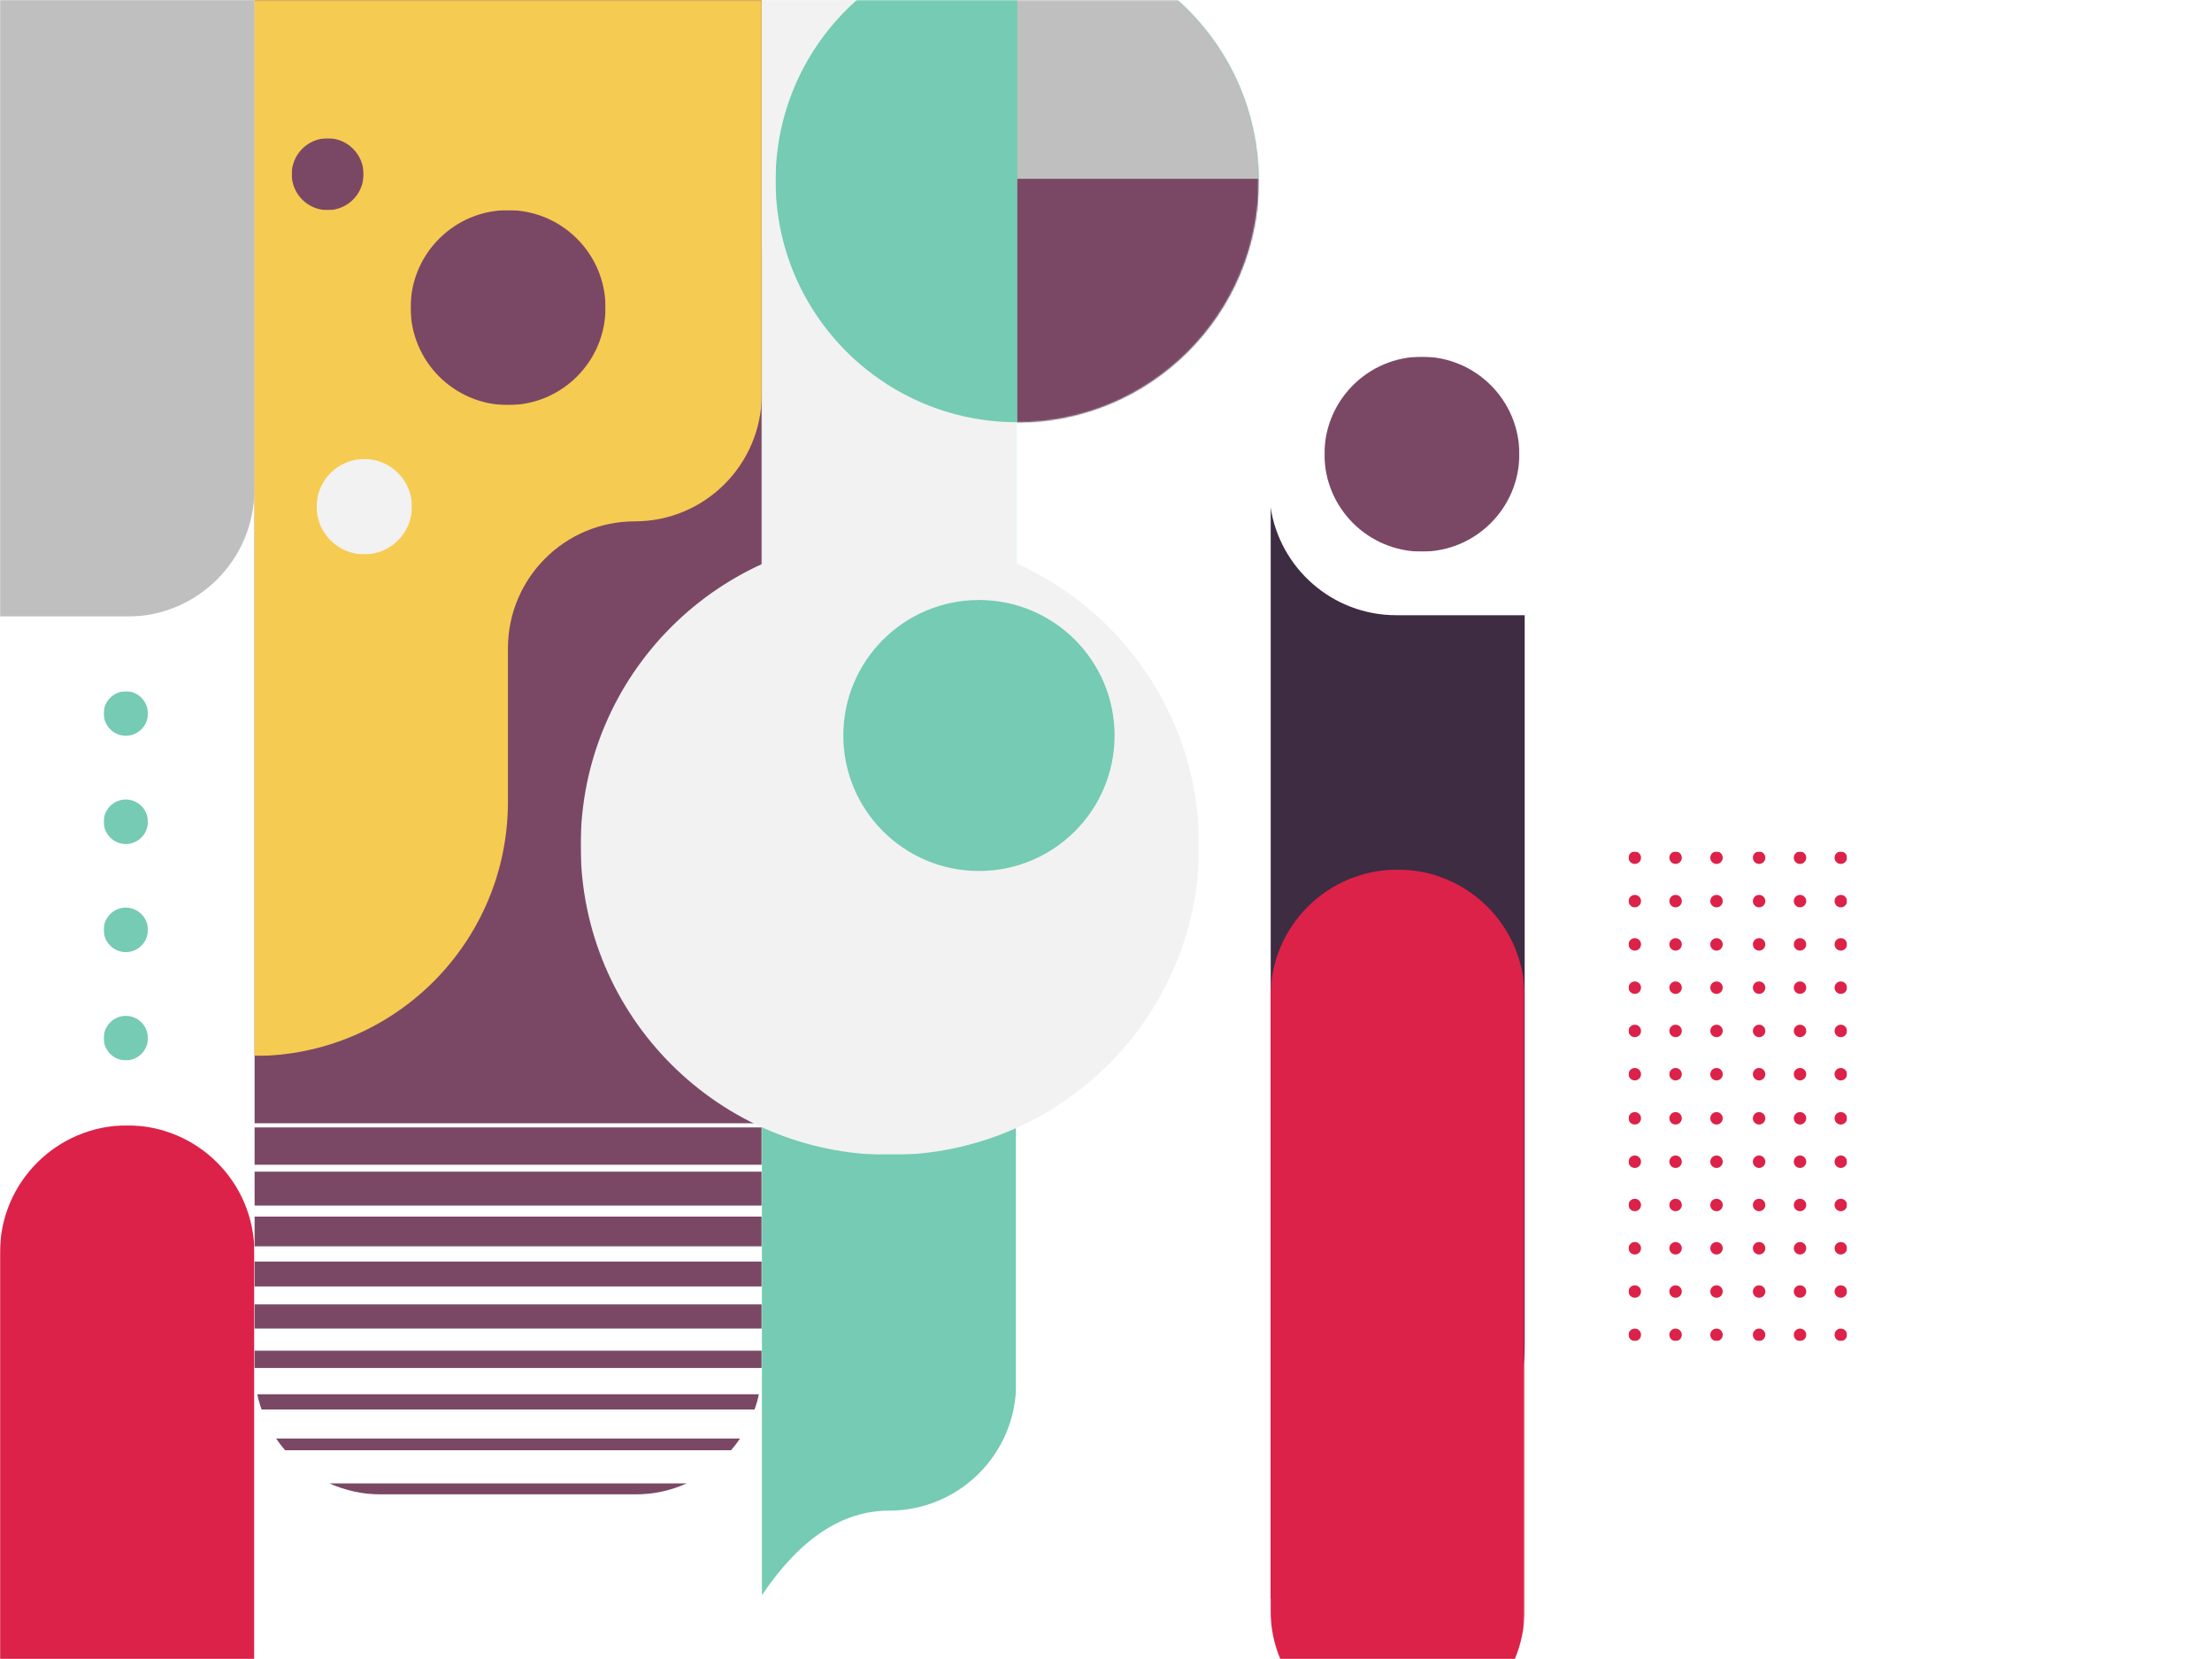 <?xml version="1.0" encoding="utf-8"?>
<!-- Generator: Adobe Illustrator 25.4.1, SVG Export Plug-In . SVG Version: 6.00 Build 0)  -->
<svg version="1.1" id="Layer_1" xmlns="http://www.w3.org/2000/svg" xmlns:xlink="http://www.w3.org/1999/xlink" x="0px" y="0px"
	 viewBox="0 0 1600 1200" style="enable-background:new 0 0 1600 1200;" xml:space="preserve">
<style type="text/css">
	.st0{filter:url(#Adobe_OpacityMaskFilter);}
	.st1{fill-rule:evenodd;clip-rule:evenodd;fill:#FFFFFF;}
	.st2{mask:url(#mask-2_00000016065266876527571380000001373798017325039271_);fill-rule:evenodd;clip-rule:evenodd;fill:#BFBFBF;}
	.st3{filter:url(#Adobe_OpacityMaskFilter_00000068659163790186908120000010373526792506294667_);}
	.st4{mask:url(#mask-2_00000012445435223706662920000007276254484947324826_);fill-rule:evenodd;clip-rule:evenodd;fill:#75CBB3;}
	.st5{filter:url(#Adobe_OpacityMaskFilter_00000137107280132359043740000007270103026369978757_);}
	.st6{mask:url(#mask-2_00000129906395661786634160000013001120076067169414_);fill-rule:evenodd;clip-rule:evenodd;fill:#F2F2F2;}
	.st7{filter:url(#Adobe_OpacityMaskFilter_00000060749977278674036090000005357445690523810199_);}
	.st8{mask:url(#mask-2_00000018932257624784592040000007094655656461411993_);fill-rule:evenodd;clip-rule:evenodd;fill:#DC2249;}
	.st9{filter:url(#Adobe_OpacityMaskFilter_00000105417458577253613300000012139397493302122138_);}
	.st10{mask:url(#mask-2_00000170969122735695457750000006659671644476518589_);fill-rule:evenodd;clip-rule:evenodd;fill:#7A4865;}
	.st11{filter:url(#Adobe_OpacityMaskFilter_00000044138659421109799350000016285309300768782501_);}
	.st12{mask:url(#mask-2_00000013872655761093508440000008735719454493781144_);}
	.st13{fill-rule:evenodd;clip-rule:evenodd;fill:#F6CB51;}
	.st14{filter:url(#Adobe_OpacityMaskFilter_00000163043877880246394120000017593394424882970015_);}
	.st15{mask:url(#mask-2_00000057114641672992315680000006809139788496624018_);fill-rule:evenodd;clip-rule:evenodd;fill:#3D2C42;}
	.st16{filter:url(#Adobe_OpacityMaskFilter_00000075149425902832284670000003929698109945556156_);}
	.st17{mask:url(#mask-2_00000060008182753106032890000013077281774089358468_);}
	.st18{fill-rule:evenodd;clip-rule:evenodd;fill:#DC2249;}
	.st19{filter:url(#Adobe_OpacityMaskFilter_00000080188102241975032280000017398770256081310346_);}
	.st20{mask:url(#mask-2_00000086668330406982203250000016203317843531951537_);fill-rule:evenodd;clip-rule:evenodd;fill:#75CBB3;}
	.st21{filter:url(#Adobe_OpacityMaskFilter_00000040553475576720362180000015726127652770917560_);}
	.st22{mask:url(#mask-2_00000162313174218897941540000008293037057907586987_);}
	.st23{fill-rule:evenodd;clip-rule:evenodd;fill:#75CBB3;}
	.st24{filter:url(#Adobe_OpacityMaskFilter_00000101095057653366288240000003030595896330159793_);}
	.st25{mask:url(#mask-8_00000155859125119089546770000015212802020943708073_);fill-rule:evenodd;clip-rule:evenodd;fill:#BFBFBF;}
	.st26{filter:url(#Adobe_OpacityMaskFilter_00000182488327044841041980000002971550574168128441_);}
	.st27{mask:url(#mask-8_00000105413217566028583500000013534891684887112376_);fill-rule:evenodd;clip-rule:evenodd;fill:#7A4865;}
	.st28{filter:url(#Adobe_OpacityMaskFilter_00000034801360311642878720000006516936521426053030_);}
	.st29{mask:url(#mask-2_00000181803009456459039770000016907075550147430287_);fill-rule:evenodd;clip-rule:evenodd;fill:#DC2249;}
	.st30{filter:url(#Adobe_OpacityMaskFilter_00000032623750393526973840000014270623134487771837_);}
	.st31{mask:url(#mask-2_00000036224398168298278900000017331062762479880382_);}
	.st32{fill-rule:evenodd;clip-rule:evenodd;fill:#F2F2F2;}
	.st33{filter:url(#Adobe_OpacityMaskFilter_00000063596386624048315730000011629873790500840101_);}
	.st34{mask:url(#mask-2_00000037687795357066323940000003032086579945172654_);fill-rule:evenodd;clip-rule:evenodd;fill:#7A4865;}
	.st35{filter:url(#Adobe_OpacityMaskFilter_00000103971963896565858330000010341683505685279917_);}
	.st36{mask:url(#mask-2_00000035501969976470081390000013495101474361330825_);fill-rule:evenodd;clip-rule:evenodd;fill:#7A4865;}
	.st37{filter:url(#Adobe_OpacityMaskFilter_00000014610055982349842340000001011482796659744174_);}
	.st38{mask:url(#mask-2_00000049193656320247649600000015543975319124401844_);fill-rule:evenodd;clip-rule:evenodd;fill:#7A4865;}
	.st39{filter:url(#Adobe_OpacityMaskFilter_00000029043996585934845030000005627008735779164345_);}
	.st40{mask:url(#mask-2_00000058569552298314485210000006891949780930702496_);fill-rule:evenodd;clip-rule:evenodd;fill:#F2F2F2;}
</style>
<desc>Created with Sketch.</desc>
<g id="Patterns">
	<g id="Oreti">
		<g>
			<defs>
				<filter id="Adobe_OpacityMaskFilter" filterUnits="userSpaceOnUse" x="0" y="-182" width="184" height="628">
					<feColorMatrix  type="matrix" values="1 0 0 0 0  0 1 0 0 0  0 0 1 0 0  0 0 0 1 0"/>
				</filter>
			</defs>
			
				<mask maskUnits="userSpaceOnUse" x="0" y="-182" width="184" height="628" id="mask-2_00000016065266876527571380000001373798017325039271_">
				<g class="st0">
					<rect id="path-1_00000155845161013843567170000005224037137571923619_" x="-63" class="st1" width="1600" height="1200"/>
				</g>
			</mask>
			<path id="Shape" class="st2" d="M92-182c50.8,0,92,41.1,92,91.9v444.2c0,50.8-41.2,91.9-92,91.9H0V-90.1C0-140.9,41.2-182,92-182
				z"/>
			<defs>
				
					<filter id="Adobe_OpacityMaskFilter_00000045611715142506740190000002281203060896869007_" filterUnits="userSpaceOnUse" x="551" y="94" width="184" height="1060">
					<feColorMatrix  type="matrix" values="1 0 0 0 0  0 1 0 0 0  0 0 1 0 0  0 0 0 1 0"/>
				</filter>
			</defs>
			
				<mask maskUnits="userSpaceOnUse" x="551" y="94" width="184" height="1060" id="mask-2_00000012445435223706662920000007276254484947324826_">
				<g style="filter:url(#Adobe_OpacityMaskFilter_00000045611715142506740190000002281203060896869007_);">
					<rect id="path-1_00000112614145833340465910000001574878457533007770_" x="-63" class="st1" width="1600" height="1200"/>
				</g>
			</mask>
			<path id="Shape_00000079461179312064771030000005162428056584889497_" class="st4" d="M643,94c50.8,0,92,41.1,92,91.9v814.9
				c0,50.8-41.2,91.9-92,91.9c-33.9,0-64.5,20.4-92,61.3V185.9C551,135.1,592.2,94,643,94z"/>
			<defs>
				
					<filter id="Adobe_OpacityMaskFilter_00000057133176120053310840000009942868686237508741_" filterUnits="userSpaceOnUse" x="551" y="-310" width="184" height="1091">
					<feColorMatrix  type="matrix" values="1 0 0 0 0  0 1 0 0 0  0 0 1 0 0  0 0 0 1 0"/>
				</filter>
			</defs>
			
				<mask maskUnits="userSpaceOnUse" x="551" y="-310" width="184" height="1091" id="mask-2_00000129906395661786634160000013001120076067169414_">
				<g style="filter:url(#Adobe_OpacityMaskFilter_00000057133176120053310840000009942868686237508741_);">
					<rect id="path-1_00000114049510919255042030000007371751896294128571_" x="-63" class="st1" width="1600" height="1200"/>
				</g>
			</mask>
			<path id="Shape_00000142857081298588963170000016797448174836992657_" class="st6" d="M643-310c50.8,0,92,41.2,92,91.9v815.2
				c0,50.8-41.2,91.9-92,91.9c-33.9,0-64.5,30.6-92,91.9v-999.1C551-268.8,592.2-310,643-310z"/>
			<defs>
				
					<filter id="Adobe_OpacityMaskFilter_00000093860767308496511140000013574815371657358504_" filterUnits="userSpaceOnUse" x="0" y="814" width="184" height="628">
					<feColorMatrix  type="matrix" values="1 0 0 0 0  0 1 0 0 0  0 0 1 0 0  0 0 0 1 0"/>
				</filter>
			</defs>
			
				<mask maskUnits="userSpaceOnUse" x="0" y="814" width="184" height="628" id="mask-2_00000018932257624784592040000007094655656461411993_">
				<g style="filter:url(#Adobe_OpacityMaskFilter_00000093860767308496511140000013574815371657358504_);">
					<rect id="path-1_00000021117017871424722480000016801627461246767537_" x="-63" class="st1" width="1600" height="1200"/>
				</g>
			</mask>
			<path id="Shape_00000038386865808222750420000001228835304583173021_" class="st8" d="M92,814c50.8,0,92,41.1,92,91.9v444.2
				c0,50.8-41.2,91.9-92,91.9H0V905.9C0,855.1,41.2,814,92,814z"/>
			<defs>
				
					<filter id="Adobe_OpacityMaskFilter_00000124142632269544002980000017500321132652061361_" filterUnits="userSpaceOnUse" x="184" y="-56" width="367" height="1137">
					<feColorMatrix  type="matrix" values="1 0 0 0 0  0 1 0 0 0  0 0 1 0 0  0 0 0 1 0"/>
				</filter>
			</defs>
			
				<mask maskUnits="userSpaceOnUse" x="184" y="-56" width="367" height="1137" id="mask-2_00000170969122735695457750000006659671644476518589_">
				<g style="filter:url(#Adobe_OpacityMaskFilter_00000124142632269544002980000017500321132652061361_);">
					<rect id="path-1_00000058577985523040166640000006860482583945881279_" x="-63" class="st1" width="1600" height="1200"/>
				</g>
			</mask>
			<path id="Shape_00000164495741307867221260000007573662522804339131_" class="st10" d="M551,812.5H184V-50.7h149.9V-56H551V812.5
				z M551,815.5v27H184v-27H551z M551,847.5V872H184v-24.5H551z M551,880v21.5H184V880H551z M551,912.5v18H184v-18H551z M551,943.5
				V961H184v-17.5H551z M551,977v12c0,0.2,0,0.4,0,0.5H184c0-0.2,0-0.4,0-0.5v-12H551z M548.9,1008.5c-0.8,3.8-1.8,7.4-3.1,11H189.2
				c-1.3-3.6-2.3-7.2-3.1-11H548.9z M535.3,1040.5c-2,3-4.2,5.8-6.5,8.5H206.2c-2.3-2.7-4.5-5.5-6.5-8.5H535.3z M496.7,1073
				c-11.4,5.1-24.1,8-37.5,8H275.8c-13.3,0-26-2.9-37.5-8H496.7L496.7,1073z"/>
			<defs>
				
					<filter id="Adobe_OpacityMaskFilter_00000101815906369338176160000006767860533098346160_" filterUnits="userSpaceOnUse" x="184" y="-56.3" width="367" height="820">
					<feColorMatrix  type="matrix" values="1 0 0 0 0  0 1 0 0 0  0 0 1 0 0  0 0 0 1 0"/>
				</filter>
			</defs>
			
				<mask maskUnits="userSpaceOnUse" x="184" y="-56.3" width="367" height="820" id="mask-2_00000013872655761093508440000008735719454493781144_">
				<g style="filter:url(#Adobe_OpacityMaskFilter_00000101815906369338176160000006767860533098346160_);">
					<rect id="path-1_00000032621688626589613880000013470821833146330253_" x="-63" class="st1" width="1600" height="1200"/>
				</g>
			</mask>
			<g id="Shape_00000096035702135645225780000017024215717153549490_" class="st12">
				<g transform="translate(247, -57)">
					<g id="Shape_00000065038979666297425760000014429107021166380944_">
						<path id="path-3_00000030455444756100680800000016625966699103455372_" class="st13" d="M-63,0.7h367v341.5
							c0,50.7-41.1,91.9-91.8,91.9s-91.8,41.1-91.8,91.9V637c0,101.5-82.2,183.8-183.5,183.8V0.7z"/>
					</g>
				</g>
			</g>
			<defs>
				
					<filter id="Adobe_OpacityMaskFilter_00000075137816520660649090000001998654994158831039_" filterUnits="userSpaceOnUse" x="919" y="366.6" width="184" height="790.4">
					<feColorMatrix  type="matrix" values="1 0 0 0 0  0 1 0 0 0  0 0 1 0 0  0 0 0 1 0"/>
				</filter>
			</defs>
			
				<mask maskUnits="userSpaceOnUse" x="919" y="366.6" width="184" height="790.4" id="mask-2_00000057114641672992315680000006809139788496624018_">
				<g style="filter:url(#Adobe_OpacityMaskFilter_00000075137816520660649090000001998654994158831039_);">
					<rect id="path-1_00000031916334371249205890000000326467154118770088_" x="-63" class="st1" width="1600" height="1200"/>
				</g>
			</mask>
			<path id="Shape_00000093897625776542494360000014583622493352391858_" class="st15" d="M1103,445v528.1c0,50.8-41.2,91.9-92,91.9
				c-33.9,0-64.5,30.6-92,91.9V366.6c6.6,44.4,44.8,78.4,91,78.4H1103z"/>
			<defs>
				
					<filter id="Adobe_OpacityMaskFilter_00000096746953436407715030000006245250499205304473_" filterUnits="userSpaceOnUse" x="919" y="629" width="183.8" height="627.5">
					<feColorMatrix  type="matrix" values="1 0 0 0 0  0 1 0 0 0  0 0 1 0 0  0 0 0 1 0"/>
				</filter>
			</defs>
			
				<mask maskUnits="userSpaceOnUse" x="919" y="629" width="183.8" height="627.5" id="mask-2_00000060008182753106032890000013077281774089358468_">
				<g style="filter:url(#Adobe_OpacityMaskFilter_00000096746953436407715030000006245250499205304473_);">
					<rect id="path-1_00000143610438853762486080000016345322457199133604_" x="-63" class="st1" width="1600" height="1200"/>
				</g>
			</mask>
			<g id="Shape_00000116227653581425078970000012246331122398600890_" class="st17">
				<g transform="translate(982, 629)">
					<g id="Shape_00000101809024955459497240000001370432607002137522_">
						<path id="path-5_00000023974371971748911630000003786204608211159947_" class="st18" d="M28.9,0c50.8,0,91.9,41.1,91.9,91.8
							v443.8c0,50.7-41.1,91.8-91.9,91.8S-63,586.4-63,535.6V91.8C-63,41.1-21.9,0,28.9,0z"/>
					</g>
				</g>
			</g>
			<defs>
				
					<filter id="Adobe_OpacityMaskFilter_00000057867114491516146200000006422240774217625528_" filterUnits="userSpaceOnUse" x="75" y="500" width="32" height="267">
					<feColorMatrix  type="matrix" values="1 0 0 0 0  0 1 0 0 0  0 0 1 0 0  0 0 0 1 0"/>
				</filter>
			</defs>
			
				<mask maskUnits="userSpaceOnUse" x="75" y="500" width="32" height="267" id="mask-2_00000086668330406982203250000016203317843531951537_">
				<g style="filter:url(#Adobe_OpacityMaskFilter_00000057867114491516146200000006422240774217625528_);">
					<rect id="path-1_00000003081282409934214750000003797937941465807246_" x="-63" class="st1" width="1600" height="1200"/>
				</g>
			</mask>
			<path id="Shape_00000165913782409605986370000000332149884620827323_" class="st20" d="M91,688.7c-8.8,0-16-7.2-16-16.1
				c0-8.9,7.2-16.1,16-16.1s16,7.2,16,16.1C107,681.5,99.8,688.7,91,688.7z M91,767c-8.8,0-16-7.2-16-16.1s7.2-16.1,16-16.1
				s16,7.2,16,16.1S99.8,767,91,767z M91,532.2c-8.8,0-16-7.2-16-16.1S82.2,500,91,500s16,7.2,16,16.1S99.8,532.2,91,532.2z
				 M91,610.5c-8.8,0-16-7.2-16-16.1c0-8.9,7.2-16.1,16-16.1s16,7.2,16,16.1C107,603.3,99.8,610.5,91,610.5z"/>
			<defs>
				
					<filter id="Adobe_OpacityMaskFilter_00000164499106499314723000000010402030559557515395_" filterUnits="userSpaceOnUse" x="561" y="-56.3" width="542.6" height="1135.9">
					<feColorMatrix  type="matrix" values="1 0 0 0 0  0 1 0 0 0  0 0 1 0 0  0 0 0 1 0"/>
				</filter>
			</defs>
			
				<mask maskUnits="userSpaceOnUse" x="561" y="-56.3" width="542.6" height="1135.9" id="mask-2_00000162313174218897941540000008293037057907586987_">
				<g style="filter:url(#Adobe_OpacityMaskFilter_00000164499106499314723000000010402030559557515395_);">
					<rect id="path-1_00000173136918859414340490000016057626477664319404_" x="-63" class="st1" width="1600" height="1200"/>
				</g>
			</mask>
			<g id="Shape_00000100354143547676817740000002742089057117209519_" class="st22">
				<g transform="translate(624, -44)">
					<g id="Shape_00000069367483216551525140000006337268831760581774_">
						
							<ellipse id="path-7_00000041272513701047012360000018394625820588945031_" class="st23" cx="111.7" cy="174.7" rx="174.7" ry="174.7"/>
					</g>
					<defs>
						
							<filter id="Adobe_OpacityMaskFilter_00000116204165206139769890000010000328914581912226_" filterUnits="userSpaceOnUse" x="111.7" y="-12.3" width="367.9" height="1135.9">
							<feColorMatrix  type="matrix" values="1 0 0 0 0  0 1 0 0 0  0 0 1 0 0  0 0 0 1 0"/>
						</filter>
					</defs>
					
						<mask maskUnits="userSpaceOnUse" x="111.7" y="-12.3" width="367.9" height="1135.9" id="mask-8_00000155859125119089546770000015212802020943708073_">
						<g style="filter:url(#Adobe_OpacityMaskFilter_00000116204165206139769890000010000328914581912226_);">
							
								<ellipse id="path-7_00000018945507220105366110000001588450246701716128_" class="st1" cx="111.7" cy="174.7" rx="174.7" ry="174.7"/>
						</g>
					</mask>
					<path id="Shape_00000031190660987504712160000015583001190953866896_" class="st25" d="M479.6-12.3v1043.9
						c0,50.8-41.2,92-92,92H203.7c-50.8,0-92-41.2-92-92V-12.3H479.6z"/>
					<defs>
						
							<filter id="Adobe_OpacityMaskFilter_00000060009101847734178690000003845752329496301479_" filterUnits="userSpaceOnUse" x="111.7" y="173.2" width="174.7" height="297.3">
							<feColorMatrix  type="matrix" values="1 0 0 0 0  0 1 0 0 0  0 0 1 0 0  0 0 0 1 0"/>
						</filter>
					</defs>
					
						<mask maskUnits="userSpaceOnUse" x="111.7" y="173.2" width="174.7" height="297.3" id="mask-8_00000105413217566028583500000013534891684887112376_">
						<g style="filter:url(#Adobe_OpacityMaskFilter_00000060009101847734178690000003845752329496301479_);">
							
								<ellipse id="path-7_00000018955138215468762400000006720425478665367431_" class="st1" cx="111.7" cy="174.7" rx="174.7" ry="174.7"/>
						</g>
					</mask>
					
						<rect id="Shape_00000121263743621053622310000005908695715868747190_" x="111.7" y="173.2" class="st27" width="174.7" height="297.3"/>
				</g>
			</g>
			<defs>
				
					<filter id="Adobe_OpacityMaskFilter_00000103972560198649586630000017578106894450056594_" filterUnits="userSpaceOnUse" x="1178" y="616" width="158" height="354">
					<feColorMatrix  type="matrix" values="1 0 0 0 0  0 1 0 0 0  0 0 1 0 0  0 0 0 1 0"/>
				</filter>
			</defs>
			
				<mask maskUnits="userSpaceOnUse" x="1178" y="616" width="158" height="354" id="mask-2_00000181803009456459039770000016907075550147430287_">
				<g style="filter:url(#Adobe_OpacityMaskFilter_00000103972560198649586630000017578106894450056594_);">
					<rect id="path-1_00000099650878168070249520000002149426757192499861_" x="-63" class="st1" width="1600" height="1200"/>
				</g>
			</mask>
			<path id="Shape_00000160178470785426224450000003486229101708483246_" class="st29" d="M1331.5,781.5c-2.5,0-4.5-2-4.5-4.5
				s2-4.5,4.5-4.5s4.5,2,4.5,4.5S1334,781.5,1331.5,781.5z M1331.5,750.2c-2.5,0-4.5-2-4.5-4.5s2-4.5,4.5-4.5s4.5,2,4.5,4.5
				S1334,750.2,1331.5,750.2z M1331.5,718.9c-2.5,0-4.5-2-4.5-4.5c0-2.5,2-4.5,4.5-4.5s4.5,2,4.5,4.5
				C1336,716.9,1334,718.9,1331.5,718.9z M1331.5,687.6c-2.5,0-4.5-2-4.5-4.5s2-4.5,4.5-4.5s4.5,2,4.5,4.5S1334,687.6,1331.5,687.6z
				 M1331.5,656.3c-2.5,0-4.5-2-4.5-4.5c0-2.5,2-4.5,4.5-4.5s4.5,2,4.5,4.5C1336,654.3,1334,656.3,1331.5,656.3z M1331.5,624.9
				c-2.5,0-4.5-2-4.5-4.5s2-4.5,4.5-4.5s4.5,2,4.5,4.5S1334,624.9,1331.5,624.9z M1302,781.5c-2.5,0-4.5-2-4.5-4.5s2-4.5,4.5-4.5
				s4.5,2,4.5,4.5S1304.4,781.5,1302,781.5z M1302,750.2c-2.5,0-4.5-2-4.5-4.5s2-4.5,4.5-4.5s4.5,2,4.5,4.5S1304.4,750.2,1302,750.2
				z M1302,718.9c-2.5,0-4.5-2-4.5-4.5c0-2.5,2-4.5,4.5-4.5s4.5,2,4.5,4.5C1306.5,716.9,1304.4,718.9,1302,718.9z M1302,687.6
				c-2.5,0-4.5-2-4.5-4.5s2-4.5,4.5-4.5s4.5,2,4.5,4.5S1304.4,687.6,1302,687.6z M1302,656.3c-2.5,0-4.5-2-4.5-4.5
				c0-2.5,2-4.5,4.5-4.5s4.5,2,4.5,4.5C1306.5,654.3,1304.4,656.3,1302,656.3z M1302,624.9c-2.5,0-4.5-2-4.5-4.5s2-4.5,4.5-4.5
				s4.5,2,4.5,4.5S1304.4,624.9,1302,624.9z M1272.4,781.5c-2.5,0-4.5-2-4.5-4.5s2-4.5,4.5-4.5s4.5,2,4.5,4.5
				S1274.9,781.5,1272.4,781.5z M1272.4,750.2c-2.5,0-4.5-2-4.5-4.5s2-4.5,4.5-4.5s4.5,2,4.5,4.5S1274.9,750.2,1272.4,750.2z
				 M1272.4,718.9c-2.5,0-4.5-2-4.5-4.5c0-2.5,2-4.5,4.5-4.5s4.5,2,4.5,4.5C1276.9,716.9,1274.9,718.9,1272.4,718.9z M1272.4,687.6
				c-2.5,0-4.5-2-4.5-4.5s2-4.5,4.5-4.5s4.5,2,4.5,4.5S1274.9,687.6,1272.4,687.6z M1272.4,656.3c-2.5,0-4.5-2-4.5-4.5
				c0-2.5,2-4.5,4.5-4.5s4.5,2,4.5,4.5C1276.9,654.3,1274.9,656.3,1272.4,656.3z M1272.4,624.9c-2.5,0-4.5-2-4.5-4.5s2-4.5,4.5-4.5
				s4.5,2,4.5,4.5S1274.9,624.9,1272.4,624.9z M1241.6,781.5c-2.5,0-4.5-2-4.5-4.5s2-4.5,4.5-4.5s4.5,2,4.5,4.5
				S1244.1,781.5,1241.6,781.5z M1241.6,750.2c-2.5,0-4.5-2-4.5-4.5s2-4.5,4.5-4.5s4.5,2,4.5,4.5S1244.1,750.2,1241.6,750.2z
				 M1241.6,718.9c-2.5,0-4.5-2-4.5-4.5c0-2.5,2-4.5,4.5-4.5s4.5,2,4.5,4.5C1246.1,716.9,1244.1,718.9,1241.6,718.9z M1241.6,687.6
				c-2.5,0-4.5-2-4.5-4.5s2-4.5,4.5-4.5s4.5,2,4.5,4.5S1244.1,687.6,1241.6,687.6z M1241.6,656.3c-2.5,0-4.5-2-4.5-4.5
				c0-2.5,2-4.5,4.5-4.5s4.5,2,4.5,4.5C1246.1,654.3,1244.1,656.3,1241.6,656.3z M1241.6,624.9c-2.5,0-4.5-2-4.5-4.5s2-4.5,4.5-4.5
				s4.5,2,4.5,4.5S1244.1,624.9,1241.6,624.9z M1212,781.5c-2.5,0-4.5-2-4.5-4.5s2-4.5,4.5-4.5s4.5,2,4.5,4.5
				S1214.5,781.5,1212,781.5z M1212,750.2c-2.5,0-4.5-2-4.5-4.5s2-4.5,4.5-4.5s4.5,2,4.5,4.5S1214.5,750.2,1212,750.2z M1212,718.9
				c-2.5,0-4.5-2-4.5-4.5c0-2.5,2-4.5,4.5-4.5s4.5,2,4.5,4.5C1216.5,716.9,1214.5,718.9,1212,718.9z M1212,687.6
				c-2.5,0-4.5-2-4.5-4.5s2-4.5,4.5-4.5s4.5,2,4.5,4.5S1214.5,687.6,1212,687.6z M1212,656.3c-2.5,0-4.5-2-4.5-4.5
				c0-2.5,2-4.5,4.5-4.5s4.5,2,4.5,4.5C1216.5,654.3,1214.5,656.3,1212,656.3z M1212,624.9c-2.5,0-4.5-2-4.5-4.5s2-4.5,4.5-4.5
				s4.5,2,4.5,4.5S1214.5,624.9,1212,624.9z M1182.5,781.5c-2.5,0-4.5-2-4.5-4.5s2-4.5,4.5-4.5s4.5,2,4.5,4.5
				S1185,781.5,1182.5,781.5z M1182.5,750.2c-2.5,0-4.5-2-4.5-4.5s2-4.5,4.5-4.5s4.5,2,4.5,4.5S1185,750.2,1182.5,750.2z
				 M1182.5,718.9c-2.5,0-4.5-2-4.5-4.5c0-2.5,2-4.5,4.5-4.5s4.5,2,4.5,4.5C1187,716.9,1185,718.9,1182.5,718.9z M1182.5,687.6
				c-2.5,0-4.5-2-4.5-4.5s2-4.5,4.5-4.5s4.5,2,4.5,4.5S1185,687.6,1182.5,687.6z M1182.5,656.3c-2.5,0-4.5-2-4.5-4.5
				c0-2.5,2-4.5,4.5-4.5s4.5,2,4.5,4.5C1187,654.3,1185,656.3,1182.5,656.3z M1182.5,624.9c-2.5,0-4.5-2-4.5-4.5s2-4.5,4.5-4.5
				s4.5,2,4.5,4.5S1185,624.9,1182.5,624.9z M1331.5,970c-2.5,0-4.5-2-4.5-4.5s2-4.5,4.5-4.5s4.5,2,4.5,4.5S1334,970,1331.5,970z
				 M1331.5,938.7c-2.5,0-4.5-2-4.5-4.5c0-2.5,2-4.5,4.5-4.5s4.5,2,4.5,4.5C1336,936.7,1334,938.7,1331.5,938.7z M1331.5,907.4
				c-2.5,0-4.5-2-4.5-4.5s2-4.5,4.5-4.5s4.5,2,4.5,4.5S1334,907.4,1331.5,907.4z M1331.5,876.1c-2.5,0-4.5-2-4.5-4.5
				c0-2.5,2-4.5,4.5-4.5s4.5,2,4.5,4.5C1336,874.1,1334,876.1,1331.5,876.1z M1331.5,844.8c-2.5,0-4.5-2-4.5-4.5s2-4.5,4.5-4.5
				s4.5,2,4.5,4.5S1334,844.8,1331.5,844.8z M1331.5,813.4c-2.5,0-4.5-2-4.5-4.5s2-4.5,4.5-4.5s4.5,2,4.5,4.5
				S1334,813.4,1331.5,813.4z M1302,970c-2.5,0-4.5-2-4.5-4.5s2-4.5,4.5-4.5s4.5,2,4.5,4.5S1304.4,970,1302,970z M1302,938.7
				c-2.5,0-4.5-2-4.5-4.5c0-2.5,2-4.5,4.5-4.5s4.5,2,4.5,4.5C1306.5,936.7,1304.4,938.7,1302,938.7z M1302,907.4
				c-2.5,0-4.5-2-4.5-4.5s2-4.5,4.5-4.5s4.5,2,4.5,4.5S1304.4,907.4,1302,907.4z M1302,876.1c-2.5,0-4.5-2-4.5-4.5
				c0-2.5,2-4.5,4.5-4.5s4.5,2,4.5,4.5C1306.5,874.1,1304.4,876.1,1302,876.1z M1302,844.8c-2.5,0-4.5-2-4.5-4.5s2-4.5,4.5-4.5
				s4.5,2,4.5,4.5S1304.4,844.8,1302,844.8z M1302,813.4c-2.5,0-4.5-2-4.5-4.5s2-4.5,4.5-4.5s4.5,2,4.5,4.5S1304.4,813.4,1302,813.4
				z M1272.4,970c-2.5,0-4.5-2-4.5-4.5s2-4.5,4.5-4.5s4.5,2,4.5,4.5S1274.9,970,1272.4,970z M1272.4,938.7c-2.5,0-4.5-2-4.5-4.5
				c0-2.5,2-4.5,4.5-4.5s4.5,2,4.5,4.5C1276.9,936.7,1274.9,938.7,1272.4,938.7z M1272.4,907.4c-2.5,0-4.5-2-4.5-4.5s2-4.5,4.5-4.5
				s4.5,2,4.5,4.5S1274.9,907.4,1272.4,907.4z M1272.4,876.1c-2.5,0-4.5-2-4.5-4.5c0-2.5,2-4.5,4.5-4.5s4.5,2,4.5,4.5
				C1276.9,874.1,1274.9,876.1,1272.4,876.1z M1272.4,844.8c-2.5,0-4.5-2-4.5-4.5s2-4.5,4.5-4.5s4.5,2,4.5,4.5
				S1274.9,844.8,1272.4,844.8z M1272.4,813.4c-2.5,0-4.5-2-4.5-4.5s2-4.5,4.5-4.5s4.5,2,4.5,4.5S1274.9,813.4,1272.4,813.4z
				 M1241.6,970c-2.5,0-4.5-2-4.5-4.5s2-4.5,4.5-4.5s4.5,2,4.5,4.5S1244.1,970,1241.6,970z M1241.6,938.7c-2.5,0-4.5-2-4.5-4.5
				c0-2.5,2-4.5,4.5-4.5s4.5,2,4.5,4.5C1246.1,936.7,1244.1,938.7,1241.6,938.7z M1241.6,907.4c-2.5,0-4.5-2-4.5-4.5s2-4.5,4.5-4.5
				s4.5,2,4.5,4.5S1244.1,907.4,1241.6,907.4z M1241.6,876.1c-2.5,0-4.5-2-4.5-4.5c0-2.5,2-4.5,4.5-4.5s4.5,2,4.5,4.5
				C1246.1,874.1,1244.1,876.1,1241.6,876.1z M1241.6,844.8c-2.5,0-4.5-2-4.5-4.5s2-4.5,4.5-4.5s4.5,2,4.5,4.5
				S1244.1,844.8,1241.6,844.8z M1241.6,813.4c-2.5,0-4.5-2-4.5-4.5s2-4.5,4.5-4.5s4.5,2,4.5,4.5S1244.1,813.4,1241.6,813.4z
				 M1212,970c-2.5,0-4.5-2-4.5-4.5s2-4.5,4.5-4.5s4.5,2,4.5,4.5S1214.5,970,1212,970z M1212,938.7c-2.5,0-4.5-2-4.5-4.5
				c0-2.5,2-4.5,4.5-4.5s4.5,2,4.5,4.5C1216.5,936.7,1214.5,938.7,1212,938.7z M1212,907.4c-2.5,0-4.5-2-4.5-4.5s2-4.5,4.5-4.5
				s4.5,2,4.5,4.5S1214.5,907.4,1212,907.4z M1212,876.1c-2.5,0-4.5-2-4.5-4.5c0-2.5,2-4.5,4.5-4.5s4.5,2,4.5,4.5
				C1216.5,874.1,1214.5,876.1,1212,876.1z M1212,844.8c-2.5,0-4.5-2-4.5-4.5s2-4.5,4.5-4.5s4.5,2,4.5,4.5S1214.5,844.8,1212,844.8z
				 M1212,813.4c-2.5,0-4.5-2-4.5-4.5s2-4.5,4.5-4.5s4.5,2,4.5,4.5S1214.5,813.4,1212,813.4z M1182.5,970c-2.5,0-4.5-2-4.5-4.5
				s2-4.5,4.5-4.5s4.5,2,4.5,4.5S1185,970,1182.5,970z M1182.5,938.7c-2.5,0-4.5-2-4.5-4.5c0-2.5,2-4.5,4.5-4.5s4.5,2,4.5,4.5
				C1187,936.7,1185,938.7,1182.5,938.7z M1182.5,907.4c-2.5,0-4.5-2-4.5-4.5s2-4.5,4.5-4.5s4.5,2,4.5,4.5S1185,907.4,1182.5,907.4z
				 M1182.5,876.1c-2.5,0-4.5-2-4.5-4.5c0-2.5,2-4.5,4.5-4.5s4.5,2,4.5,4.5C1187,874.1,1185,876.1,1182.5,876.1z M1182.5,844.8
				c-2.5,0-4.5-2-4.5-4.5s2-4.5,4.5-4.5s4.5,2,4.5,4.5S1185,844.8,1182.5,844.8z M1182.5,813.4c-2.5,0-4.5-2-4.5-4.5s2-4.5,4.5-4.5
				s4.5,2,4.5,4.5S1185,813.4,1182.5,813.4z"/>
			<defs>
				
					<filter id="Adobe_OpacityMaskFilter_00000142861674465377362820000007154007626010770317_" filterUnits="userSpaceOnUse" x="420" y="388" width="447.4" height="447.3">
					<feColorMatrix  type="matrix" values="1 0 0 0 0  0 1 0 0 0  0 0 1 0 0  0 0 0 1 0"/>
				</filter>
			</defs>
			
				<mask maskUnits="userSpaceOnUse" x="420" y="388" width="447.4" height="447.3" id="mask-2_00000036224398168298278900000017331062762479880382_">
				<g style="filter:url(#Adobe_OpacityMaskFilter_00000142861674465377362820000007154007626010770317_);">
					<rect id="path-1_00000153669230038764265430000001351102622223865766_" x="-63" class="st1" width="1600" height="1200"/>
				</g>
			</mask>
			<g id="Shape_00000141449297180166718810000016222643153390893198_" class="st31">
				<g transform="translate(483, 388)">
					<ellipse class="st32" cx="160.7" cy="223.7" rx="223.7" ry="223.7"/>
					<ellipse class="st23" cx="225.1" cy="144" rx="98.1" ry="98"/>
				</g>
			</g>
			<defs>
				
					<filter id="Adobe_OpacityMaskFilter_00000094612756059250050920000016477635558785683369_" filterUnits="userSpaceOnUse" x="297" y="152" width="141" height="141">
					<feColorMatrix  type="matrix" values="1 0 0 0 0  0 1 0 0 0  0 0 1 0 0  0 0 0 1 0"/>
				</filter>
			</defs>
			
				<mask maskUnits="userSpaceOnUse" x="297" y="152" width="141" height="141" id="mask-2_00000037687795357066323940000003032086579945172654_">
				<g style="filter:url(#Adobe_OpacityMaskFilter_00000094612756059250050920000016477635558785683369_);">
					<rect id="path-1_00000035523813377612836860000008706975250301653917_" x="-63" class="st1" width="1600" height="1200"/>
				</g>
			</mask>
			<circle id="Shape_00000018204679934270351730000011508746651609046463_" class="st34" cx="367.5" cy="222.5" r="70.5"/>
			<defs>
				
					<filter id="Adobe_OpacityMaskFilter_00000070110409687848493650000012845033464586011018_" filterUnits="userSpaceOnUse" x="958" y="258" width="141" height="141">
					<feColorMatrix  type="matrix" values="1 0 0 0 0  0 1 0 0 0  0 0 1 0 0  0 0 0 1 0"/>
				</filter>
			</defs>
			
				<mask maskUnits="userSpaceOnUse" x="958" y="258" width="141" height="141" id="mask-2_00000035501969976470081390000013495101474361330825_">
				<g style="filter:url(#Adobe_OpacityMaskFilter_00000070110409687848493650000012845033464586011018_);">
					<rect id="path-1_00000065764265014586766340000004472576167665209763_" x="-63" class="st1" width="1600" height="1200"/>
				</g>
			</mask>
			<circle id="Shape_00000088107973446540612920000012073979819858451847_" class="st36" cx="1028.5" cy="328.5" r="70.5"/>
			<defs>
				
					<filter id="Adobe_OpacityMaskFilter_00000042737762612869265790000013878246778898833072_" filterUnits="userSpaceOnUse" x="211" y="100" width="52" height="52">
					<feColorMatrix  type="matrix" values="1 0 0 0 0  0 1 0 0 0  0 0 1 0 0  0 0 0 1 0"/>
				</filter>
			</defs>
			
				<mask maskUnits="userSpaceOnUse" x="211" y="100" width="52" height="52" id="mask-2_00000049193656320247649600000015543975319124401844_">
				<g style="filter:url(#Adobe_OpacityMaskFilter_00000042737762612869265790000013878246778898833072_);">
					<rect id="path-1_00000126325475703485005500000014904786490121922989_" x="-63" class="st1" width="1600" height="1200"/>
				</g>
			</mask>
			<circle id="Shape_00000095311162257784585570000013107430411063698072_" class="st38" cx="237" cy="126" r="26"/>
			<defs>
				
					<filter id="Adobe_OpacityMaskFilter_00000024691518724982948750000015592193893795257745_" filterUnits="userSpaceOnUse" x="229" y="332" width="69" height="69">
					<feColorMatrix  type="matrix" values="1 0 0 0 0  0 1 0 0 0  0 0 1 0 0  0 0 0 1 0"/>
				</filter>
			</defs>
			
				<mask maskUnits="userSpaceOnUse" x="229" y="332" width="69" height="69" id="mask-2_00000058569552298314485210000006891949780930702496_">
				<g style="filter:url(#Adobe_OpacityMaskFilter_00000024691518724982948750000015592193893795257745_);">
					<rect id="path-1_00000081614556076298110660000001481172762806606751_" x="-63" class="st1" width="1600" height="1200"/>
				</g>
			</mask>
			<circle id="Shape_00000009557390548491295900000008840365377113322928_" class="st40" cx="263.5" cy="366.5" r="34.5"/>
		</g>
	</g>
</g>
</svg>
